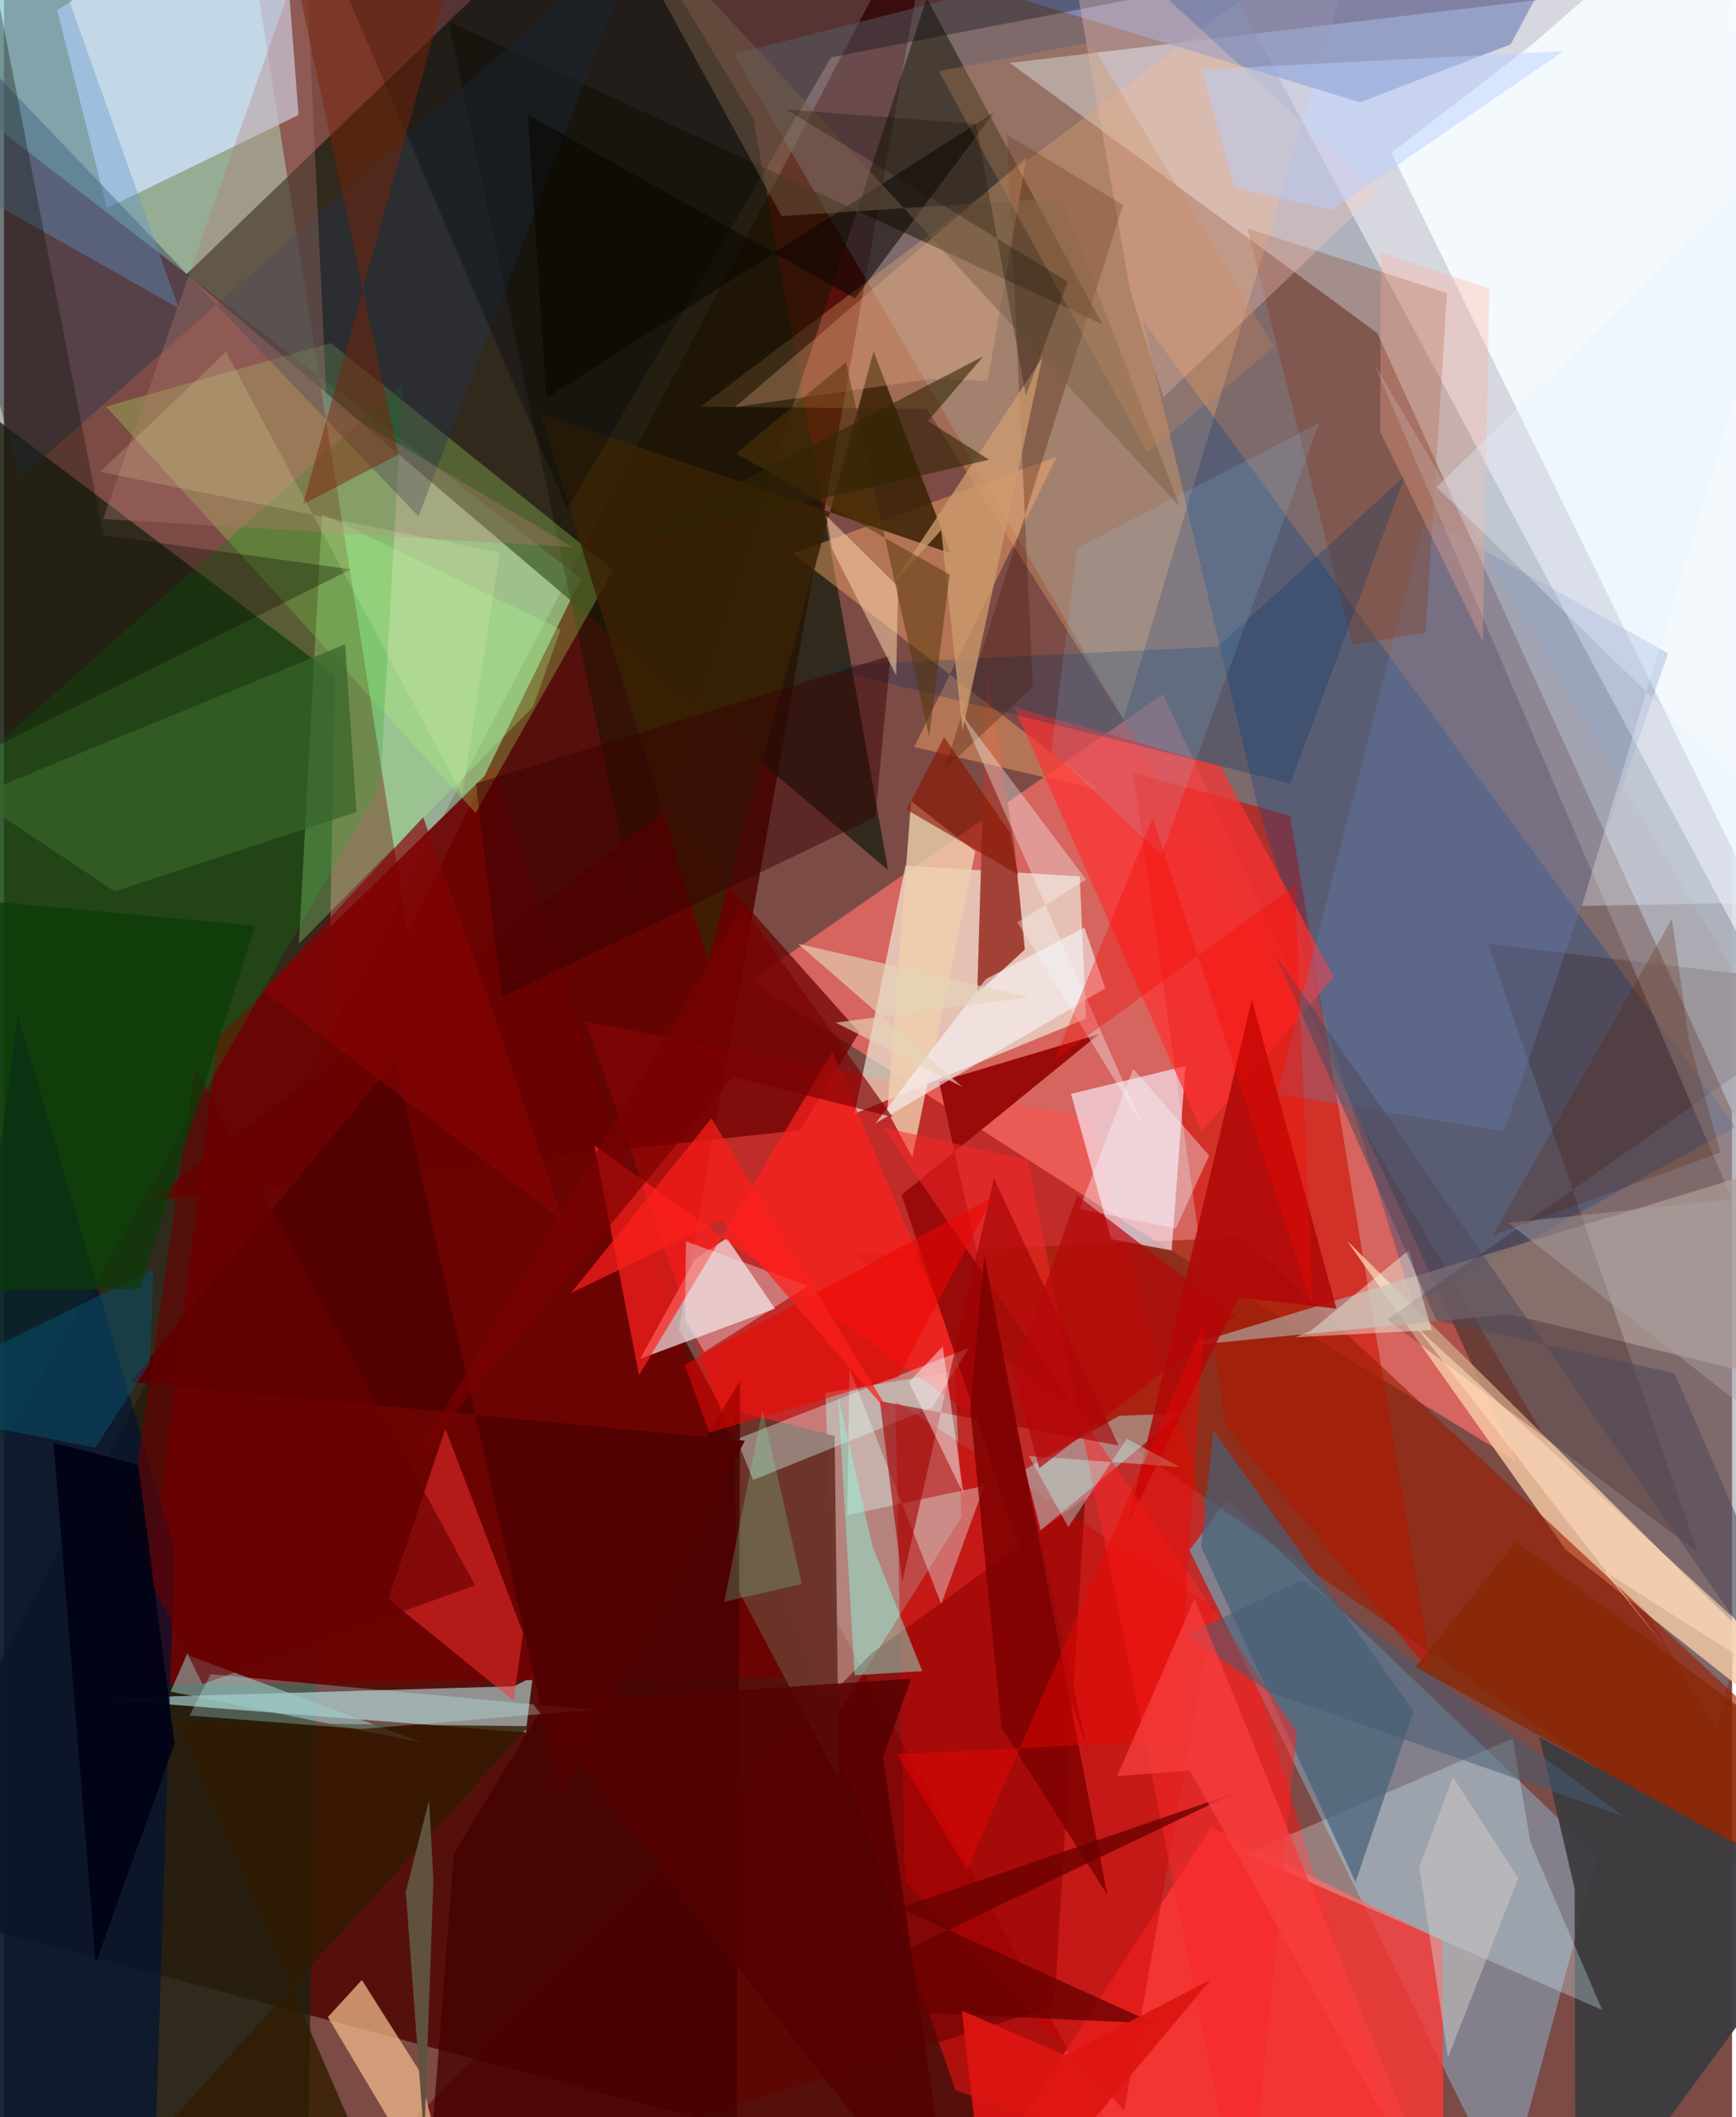 <svg xmlns="http://www.w3.org/2000/svg" width="228" height="278" viewBox="0 0 836 1024"><path fill="#7c4b45" d="M0 0h836v1024H0z"/><path fill="#dde0e9" fill-opacity=".941" d="M835.435-11.15L486.63 30.433l177.756 130.661L898 673.603z"/><path fill="#510905" fill-opacity=".898" d="M326.52 642.878L565.699 1086-61.926 918.658 451.826-62z"/><path fill="#ff1010" fill-opacity=".522" d="M524.99 540.857L281.588 494.18l178.75 516.812L687.212 1086z"/><path fill="#fe7169" fill-opacity=".686" d="M361.129 474.506l182.292 117.25L731.848 706.92 560.72 335.729z"/><path fill="#1a2211" fill-opacity=".78" d="M146.156 1086l13.938-759.236L-62 158.69v856.83z"/><path fill="#adffd7" fill-opacity=".541" d="M279.114 279.838L195.28 451.447 115.667-49.306-62 16.541z"/><path fill="#131a0c" fill-opacity=".698" d="M427.716 420.856L88.325 132.621 290.278-62l72.186 119.107z"/><path fill="#818b94" fill-opacity=".478" d="M353.14 26.138l226.608-57.773L898 562.44l-69.683 274.417z"/><path fill="#83808b" d="M573.525 749.784l17.9-24.198 179.416 171.97-44.076 164.336z"/><path fill="#ce0c00" fill-opacity=".588" d="M622.264 394.452l-75.936-20.59 44.684 315.748 99.791 120.028z"/><path fill="#f0f9e6" fill-opacity=".624" d="M436.144 418.665l-24.616 119.926 111.949-45.934-3.035-68.754z"/><path fill="#f7cba8" fill-opacity=".8" d="M649.744 600.121L755.49 749.433 898 862.414l-48.538-64.817z"/><path fill="#c4fdff" fill-opacity=".545" d="M246.86 815.563l-202.732 6 208.32 16.381 3.333-26.972z"/><path fill="#a5f9ec" fill-opacity=".424" d="M397.375 673.677l62.639-10.403 3.22 70.505-60.013 95.42z"/><path fill="#d1e3ff" fill-opacity=".769" d="M133.553-62l8.961 117.621-92.723 45.106L25.725 4.852z"/><path fill="#9b1e00" fill-opacity=".612" d="M599.251 598.445l-188.404 8.495 427.865 294.933-.473-81.208z"/><path fill="#6e0203" fill-opacity=".906" d="M380.959 811.148l-316.304 3.739 38.771-313.157 133.97-131.225z"/><path fill="#ff3735" fill-opacity=".788" d="M452.525 1086l131.438-202.197 111.785 54.518.903 147.679z"/><path fill="#fff2f5" fill-opacity=".659" d="M334.512 608.793l15.208-9.923 23.296 34.082-65.211 24.227z"/><path fill="#f9f1fe" fill-opacity=".635" d="M535.672 599.315l29.215 5.505 6.708-89.22-55.387 13.473z"/><path fill="#f4faff" fill-opacity=".945" d="M740.153 20.848L834.815-62 898 537.02 671.206 73.881z"/><path fill="#ffbc79" fill-opacity=".29" d="M541.546 347.987l-95.1-150.202-109.455-1.067 322.77-243.071z"/><path fill="#161402" fill-opacity=".518" d="M531.386 156.893L214.957 10.34l89.22 422.073L446.42-.85z"/><path fill="#0e4688" fill-opacity=".325" d="M837.594 545.083l-286.62-390.005 55.023 232.593 75.797 243.011z"/><path fill="#b2fc68" fill-opacity=".271" d="M294.854 275.632l-66.682 117.592L49.386 196.639l108.794-30.712z"/><path fill="#620000" fill-opacity=".573" d="M523.063 724.618l-14.921 245.633L138.404 1086l281.464-286.494z"/><path fill="#3d3c40" fill-opacity=".957" d="M759.823 913.413l.5 172.587 124.736-169.487-142.278-76.396z"/><path fill="#00870c" fill-opacity=".286" d="M-62 805.755l244.069-425.74 10.82-194.013-213.754 189.586z"/><path fill="#a24236" d="M475.498 323.933l-4.668 156.505 23.037-21.156-4.944-49.731z"/><path fill="#8291bf" fill-opacity=".776" d="M289.98-62L656.073 49.467 728.89 21.45 773.586-62z"/><path fill="#eeb788" fill-opacity=".749" d="M156.71 975.566l16.431-17.917 27.479 43.395L222.425 1086z"/><path fill="#690000" fill-opacity=".729" d="M69.925 581.096l315.209-34.49 28.626-47.29-94.947-106.651z"/><path fill="#ae9c95" fill-opacity=".722" d="M845.064 663.972L874.142 559l-301.533 91.804L728.43 635.6z"/><path fill="#ff211e" fill-opacity=".702" d="M307.222 665.127l93.53-156.216 76.66 181.927-191.797-136.85z"/><path fill="#feae6c" fill-opacity=".435" d="M440.32 361.307l69.058-140.477-127.691 46.885 148.416 114.408z"/><path fill="#001234" fill-opacity=".671" d="M-62 1007.188l134.767 43.694 9.789-301.137-75.884-258.93z"/><path fill="#cb0000" fill-opacity=".435" d="M541.96 1020.696l43.384-243.34-154.045-99.618 4.571 232.426z"/><path fill="#6b352a" fill-opacity=".969" d="M354.697 768.022l-1.828-85.808 48.966 12.294 2.134 166.406z"/><path fill="#ff3132" fill-opacity=".698" d="M579.517 547.301l63.797-74.834-54.947-102.039-99.76-28.524z"/><path fill="#dbfaff" fill-opacity=".29" d="M773.148 972.132l-34.728-81.198-8.51-50.09-129.459 55.838z"/><path fill="#aad5d1" fill-opacity=".498" d="M539.618 684.736l29.569-1.001-67.577 56.294-7.625-29.332z"/><path fill="#456079" fill-opacity=".69" d="M579.148 748.142l74.68 162.22 28.112-82.728-96.857-135.75z"/><path fill="#990b0a" d="M434.217 577.911l89.994 268.545-71.846-323.243 77.408-23.077z"/><path fill="#20344c" fill-opacity=".408" d="M309.603-35.282L7.68 231.368-62-24.95l262.527 274.683z"/><path fill="#392104" fill-opacity=".847" d="M457.982 267.618l-37.27-97.654-80.007 294.28-81.126-264.182z"/><path fill="#330d0a" fill-opacity=".231" d="M898 478.02l-180.078-21.54 101.334 294.204-150.087-112.43z"/><path fill="#fe342d" fill-opacity=".498" d="M251.104 789.732l-4.546 32.823-60.608-49.216 27.614-82.328z"/><path fill="#90b7b6" fill-opacity=".596" d="M202.395 842.863L80.603 818.16l8.296-18.896.78 1.57z"/><path fill="#ddfcf8" fill-opacity=".373" d="M354.482 696.069l112.294-44.08-17.781 28.851-86.572 34.994z"/><path fill="#6684bd" fill-opacity=".275" d="M805.016 315.976l-117.46-65.75-71.67 279.007 109.779 18.054z"/><path fill="#430000" fill-opacity=".761" d="M356.173 667.679L217.645 896.618 203.967 1073l150.492-19.125z"/><path fill="#eed0ad" fill-opacity=".792" d="M469.872 411.812l-31.017-24.352-11.508 149.822 12.078 22.542z"/><path fill="#872b03" fill-opacity=".263" d="M652.376 311.83l35.38-5.834L698.08 141.83l-96.58-31.437z"/><path fill="#aaff90" fill-opacity=".275" d="M255.948 341.93l-113.26 114.45 11.191-207.809 115.415 55.916z"/><path fill="#00050e" fill-opacity=".318" d="M637.325-18.035L140.455-62l132.047 308.216 127.686-218.53z"/><path fill="#b00808" fill-opacity=".878" d="M603.676 483.425L543.394 737.88l53.872-110.338 47.343 5.401z"/><path fill="#b47b73" fill-opacity=".329" d="M145.782-26.77l-97.81 277.784 227.17 13.66-119.052-70.42z"/><path fill="#ffccbd" fill-opacity=".325" d="M665.002 92.823L560.85 192.18l-16.073-51.847-33.196-187.818z"/><path fill="#e7fefb" fill-opacity=".361" d="M474.278 718.634l-20.846 57.205-44.427-113.8-1.027 70.796z"/><path fill="#f72727" fill-opacity=".537" d="M495.191 561.03L601.071 1086l24.364-248.346-200.038-292.342z"/><path fill="#8efbde" fill-opacity=".459" d="M444.239 808.262l-24.107-60.576-16.587-72.392 7.983 134.978z"/><path fill="#023366" fill-opacity=".267" d="M394.518 322.086l192.796-9.284 90.473-82.676-55.54 148.864z"/><path fill="#f7f7ff" fill-opacity=".569" d="M475.038 473.553l-53.442 69.797 111.175-65.333-10.06-29.428z"/><path fill="#421600" fill-opacity=".302" d="M455.007 372.162l86.358-273.053-56.087-33.959 12.46 267.075z"/><path fill="#a20002" fill-opacity=".608" d="M539.249 699.128l-115.514-21.44 10.874 87.197 44.325-194.901z"/><path fill="#fcbe8e" fill-opacity=".267" d="M494.65 76.148L353.654 196.895l94.559-13.518 27.687.82z"/><path fill="#5f95cd" fill-opacity=".376" d="M-62 66.058L5.553-62l7.368 9.948 71.633 201.144z"/><path fill="#0f0d00" fill-opacity=".325" d="M167.804 275.376L-62 390.075-2.417 1.37l50.494 257.508z"/><path fill="#38642a" fill-opacity=".733" d="M165.04 311.65l5.51 81.107L53.504 431.12l-68.407-45.606z"/><path fill="#7b2307" fill-opacity=".475" d="M130.43-62l91.823 27.353-77.573 278.556 46.094-24.023z"/><path fill="#eff9ea" fill-opacity=".439" d="M632.249 643.657l-7.604 3.132 66.061-3.447-11.041-38.733z"/><path fill="#520000" fill-opacity=".976" d="M189.265 512.95L61.082 668.291l297.355 28.537-89.04 170.933z"/><path fill="#360000" fill-opacity=".471" d="M228.303 378.946l200.636-61.913-7.43 78.165-180.619 87.027z"/><path fill="#cd9b6d" fill-opacity=".769" d="M463.73 353.53l-10.33-97.117-23.033 25.538 71.94-108.87z"/><path fill="#7c0000" fill-opacity=".816" d="M533.77 916.51l-51.136-80.764-15.188-154.42 6.788-74.054z"/><path fill="#f4faf9" fill-opacity=".353" d="M523.51 425.443l-33.246 20.64 60.099 97.346-87.257-198.227z"/><path fill="#aca4a9" fill-opacity=".431" d="M898 724.57L662.922 176.16 898 573.456l-170.077 18.03z"/><path fill="#680000" fill-opacity=".627" d="M59.69 742.1l36.387 72.49 131.81-47.832-135.402-250.44z"/><path fill="#680000" fill-opacity=".773" d="M379.527 970.38l214.936-102.808-161.134 55.248 123.495 55.922z"/><path fill="#ef0401" fill-opacity=".553" d="M478.6 578.801l-149.365 81.263 12.072 32.836 91.257-26.806z"/><path fill="#080500" fill-opacity=".541" d="M411.733 144.335l-158.284-88.81 8.912 137.063L478.957 54.374z"/><path fill="#8eddff" fill-opacity=".137" d="M636.284 204.562l-116.949 60.373-12.58 98.434 53.148 50.107z"/><path fill="#301b02" fill-opacity=".792" d="M83.68 832.957L193.06 1086H26.027l227.969-251.113z"/><path fill="#064f6b" fill-opacity=".522" d="M70.512 659.393l-26.308 40.834L-62 679.334 72.438 613.87z"/><path fill="#fcd9ae" fill-opacity=".51" d="M431.633 326.682L400.62 265.52l-2.83-16.144 34.757 34.386z"/><path fill="#8a1501" fill-opacity=".616" d="M454.84 356.498l31.794 46.177 3.996 20.333-53.936-31.392z"/><path fill="#f5f7ff" fill-opacity=".373" d="M546.306 516.953l36.742 41.941-16.143 35.325-46.583-9.525z"/><path fill="#e6eff3" fill-opacity=".376" d="M338.841 653.885l-9.375-15.686.472-37.8 59.188 21.508z"/><path fill="#5f523f" fill-opacity=".988" d="M194.389 914.925l11.275-44.23 2.082 38.502-4.427 125.879z"/><path fill="#553607" fill-opacity=".51" d="M407.34 175.172l40.24 181.09 9.943-78.358-103.35-58.578z"/><path fill="#4f4859" fill-opacity=".529" d="M692.973 638.66l-77.958-177.206L898 871.262 808.114 664.15z"/><path fill="#b6cfff" fill-opacity=".471" d="M579.365 33.664l16.086 57.143 46.84 10.862 112.173-76.95z"/><path fill="#0b3a07" fill-opacity=".725" d="M65.66 623.28L-62 624.79V430.854l183.517 16.9z"/><path fill="#455c73" fill-opacity=".522" d="M783.575 878.48l-171.257-60.023-40.71-27.527 56.4-26.83z"/><path fill="#fa0601" fill-opacity=".345" d="M624.534 428.18l-116.273 84.417 47.497-116.899 77.205 235.793z"/><path fill="#c0fffa" fill-opacity=".275" d="M89.798 829.768l10.207-20.046 184.729 17.27-111.878 9.27z"/><path fill="#fa1f1b" fill-opacity=".722" d="M342.25 540.921l-67.905 84.47 72.893-35.386 82.611 95.484z"/><path fill="#766046" fill-opacity=".475" d="M568.936 245.198l-57.333-149.41-135.397 8.717L285.051-62z"/><path fill="#befff9" fill-opacity=".376" d="M514.906 738.577L495.8 704.22l72.894 5.285-25.502-13.663z"/><path fill="#ffac90" fill-opacity=".306" d="M718.536 139.644l-3.075 170.696-49.65-101.383.331-86.841z"/><path fill="#2f2305" fill-opacity=".576" d="M473.786 172.352L296.82 264.098l179.735-41.752-29.523-18.7z"/><path fill="#d2cbc8" fill-opacity=".494" d="M684.7 903.056l16.28-43.596 31.617 48.967-34.028 86.692z"/><path fill="#000214" fill-opacity=".902" d="M64.972 708.408L24 697.793l20.408 251.714 38.145-106.079z"/><path fill="#b5070a" fill-opacity=".69" d="M500.868 710.105l94.598-73.502-76.215-58.392-30.864 86.607z"/><path fill="#de1511" fill-opacity=".922" d="M583.799 957.524L476.259 1086l-12.878-113.533 49.897 21.5z"/><path fill="#d0895a" fill-opacity=".286" d="M525.637 20.422l-73.368 13.994 100.86 184.46 61.41-51z"/><path fill="#fff8fb" fill-opacity=".435" d="M454.13 651.29l10.216 72.042.062-.255-26.587-54.645z"/><path fill="#7a0000" fill-opacity=".647" d="M357.247 438.5l72.714 101.828-77.439-19.505L196.85 709.09z"/><path fill="#e6f1ff" fill-opacity=".333" d="M763.324 438.203L898 435.616 693.068 235.54 878.717 54.81z"/><path fill="#5b2001" fill-opacity=".251" d="M806.91 444.332l8.153 58.159 15.32 54.92-110.288 40.284z"/><path fill="#ffdebc" fill-opacity=".569" d="M682.825 641.32L896.35 837.233l-122.26-77.307 29.02 36.126z"/><path fill="#ec0502" fill-opacity=".439" d="M580.583 640.468L465.83 904.432l-33.99-55.952 135.314-6.695z"/><path fill="#f63f3d" fill-opacity=".753" d="M538.461 859.096l37.512-85.878L702.493 1086l-128.82-229.763z"/><path fill="#860404" fill-opacity=".655" d="M270.139 590.097l-145.03-110.924 77.678-83.882 29.189 80.868z"/><path fill="#500" fill-opacity=".82" d="M438.886 811.924L255.742 823.91 459.768 1086l-34.51-236.083z"/><path fill="#882703" fill-opacity=".741" d="M682.827 806.299l48.679-60.82 125.251 93.163 30.383 80.683z"/><path fill="#e5d4ba" fill-opacity=".635" d="M402.376 494.596l61.31 31.16-79.547-69.31 111.87 25.846z"/><path fill="#120b01" fill-opacity=".278" d="M470.281 59.952l-91.752-6.986 136.115 83.304-20.257 55.084z"/><path fill="#ffffbc" fill-opacity=".161" d="M46.482 228.245L239.93 267.25l-18.214 117.147L107.43 170.17z"/><path fill="#74ffb4" fill-opacity=".216" d="M348.483 774.725l18.444-92.571 11.317 49.454 7.736 34.53z"/></svg>